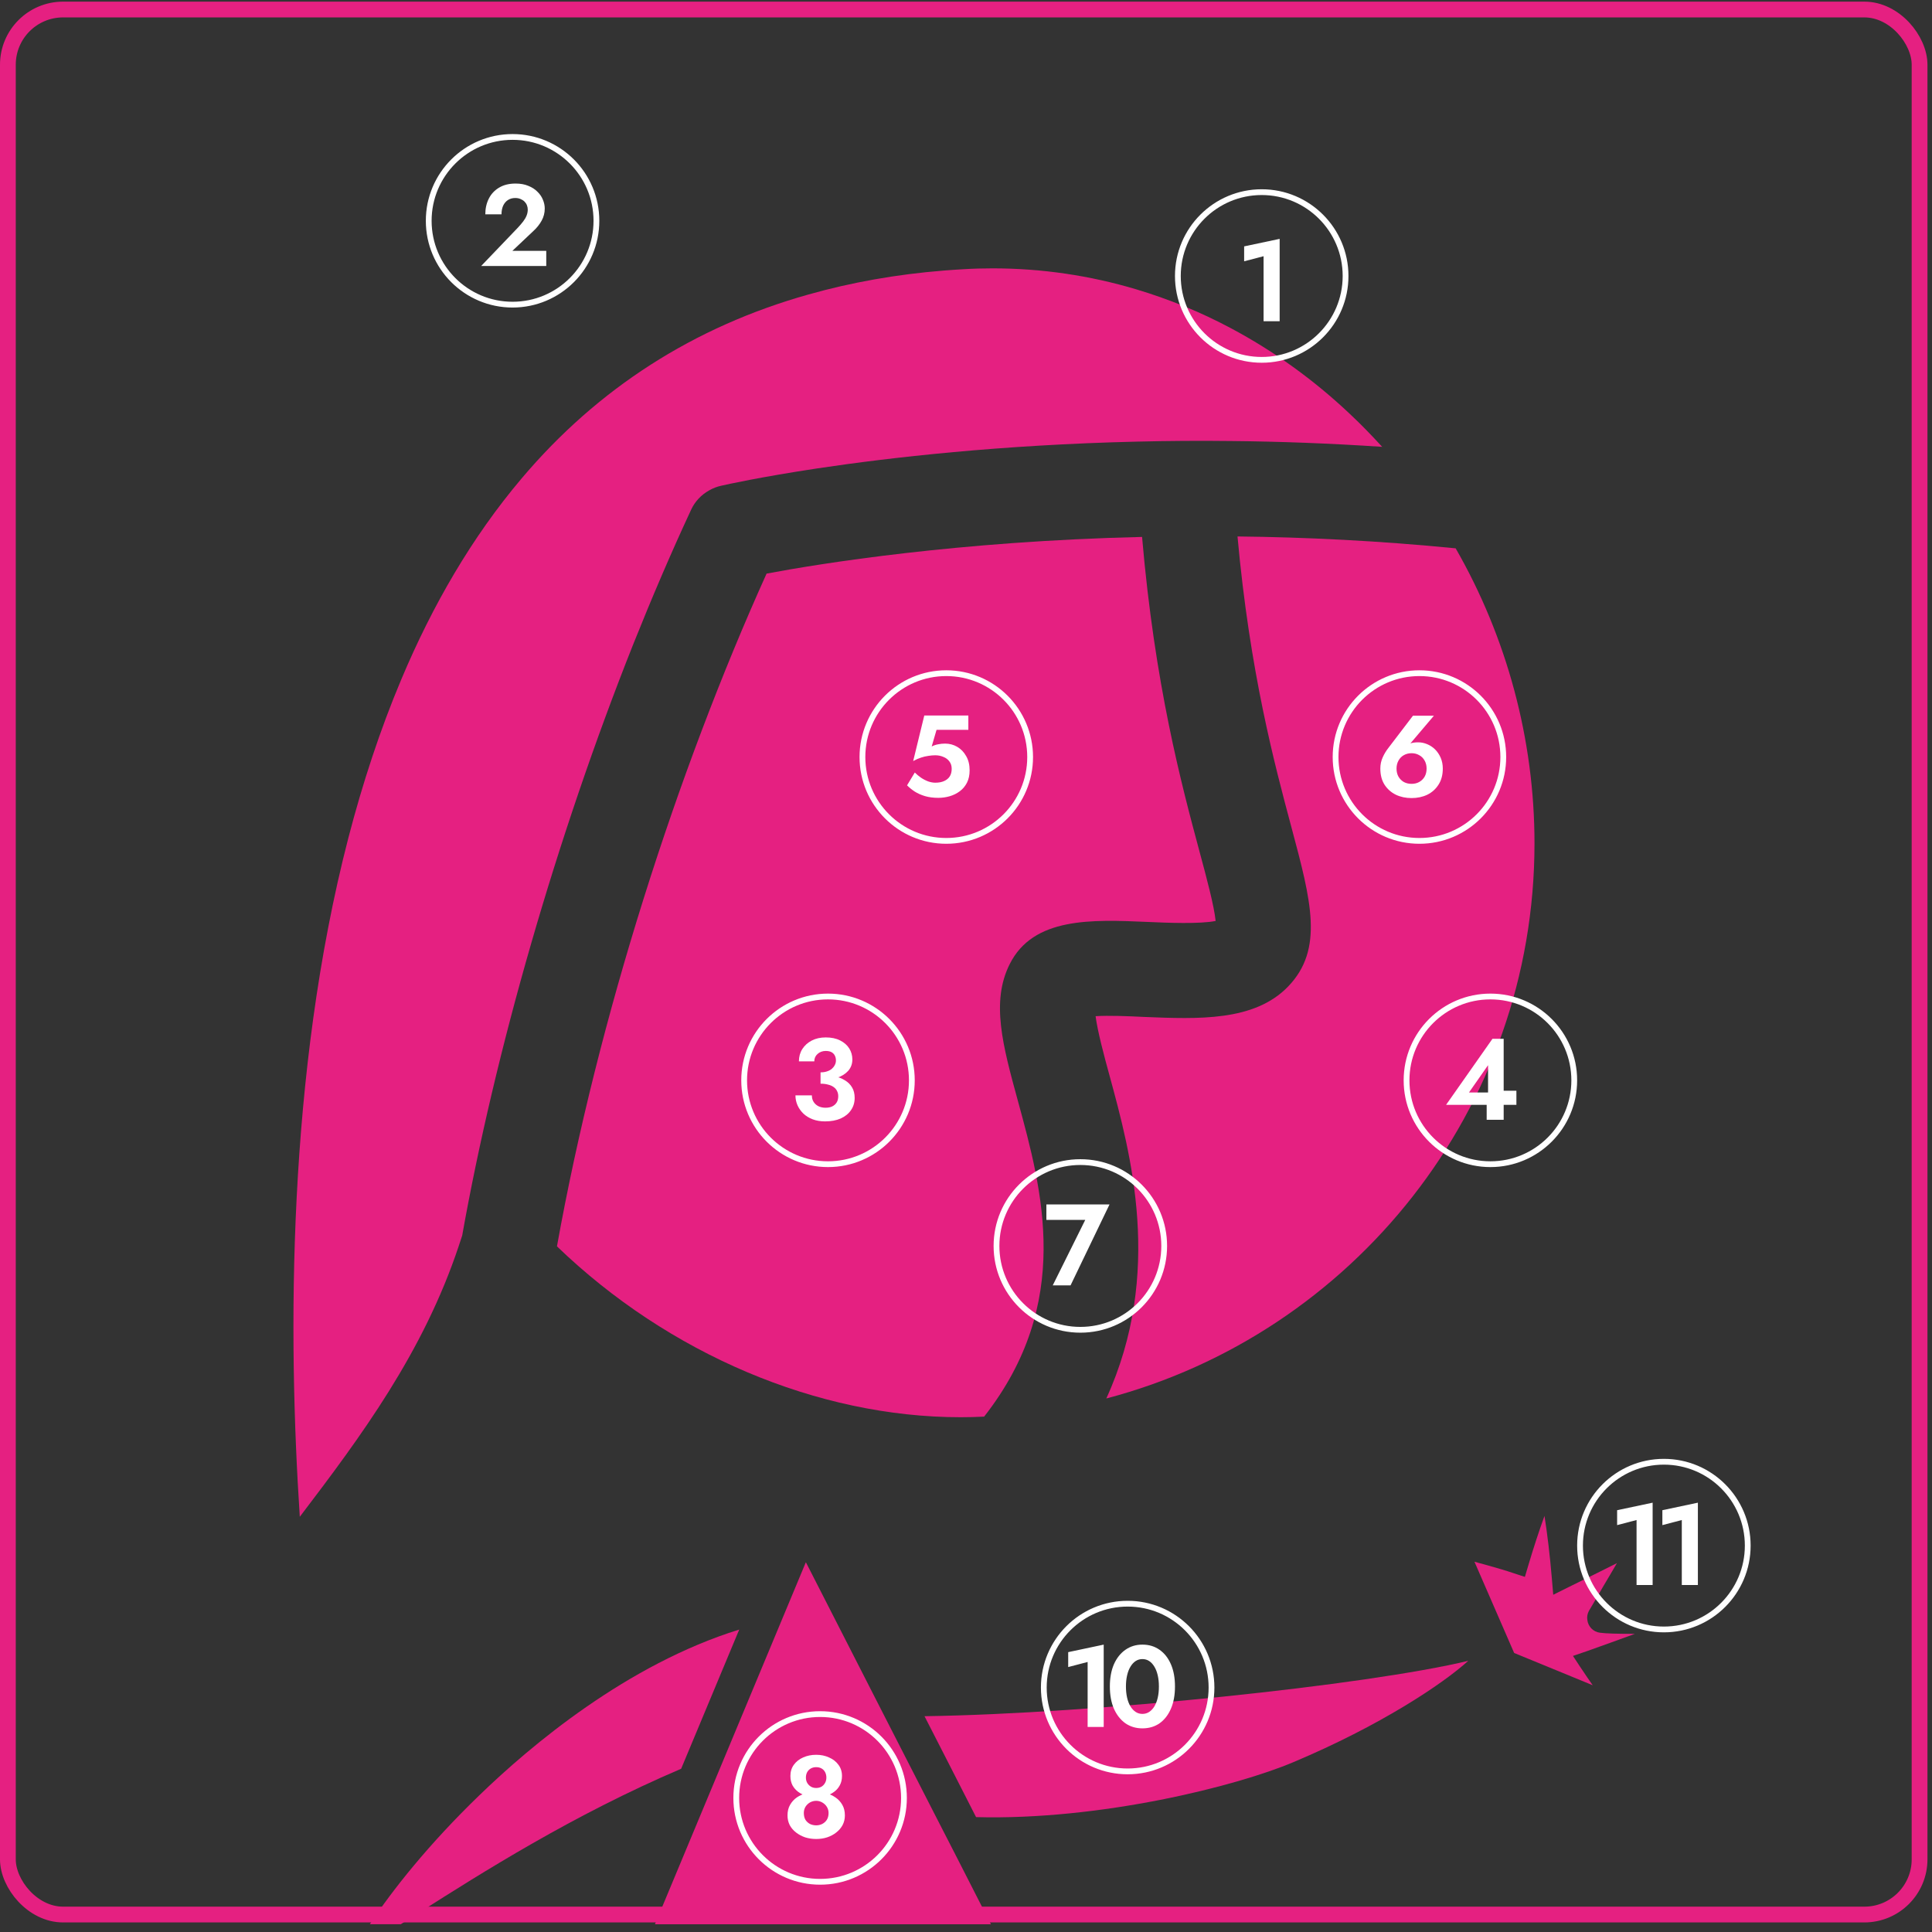 <svg width="245" height="245" viewBox="0 0 245 245" fill="none" xmlns="http://www.w3.org/2000/svg">
<rect x="0" y="0" width="245" height="245" fill="#333333" stroke="none"/>
<rect x="1" y="1.208" width="242.424" height="241.578" rx="7" stroke="#E52081" stroke-width="2"/>
<g clip-path="url(#clip0_190_2696)">
<path d="M194.592 106.943C194.592 140.697 171.494 169.14 140.294 177.343C147.551 161.443 143.373 146.203 140.7 136.392C140.024 133.939 139.186 130.793 138.933 128.865C140.624 128.755 143.187 128.865 145.047 128.958C151.949 129.237 159.07 129.55 163.358 125.092C167.908 120.365 166.267 114.233 163.781 104.955C161.624 96.895 158.495 85.24 156.93 68.029C165.616 68.122 174.894 68.579 184.595 69.535C191.074 80.817 194.592 93.74 194.592 106.951V106.943Z" fill="#E52081"/>
<path d="M154.156 116.787C152.168 117.193 147.973 117.024 145.58 116.914C138.416 116.601 131.024 116.288 128.039 122.268C125.645 127.038 127.159 132.577 129.071 139.572C132.2 151.006 136.082 165.232 124.8 179.644C123.81 179.694 122.812 179.72 121.814 179.72C103.664 179.72 84.761 171.677 70.629 158.052C75.822 129.152 85.853 97.901 97.211 72.74C103.952 71.471 121.434 68.638 144.827 68.088C146.443 86.864 149.817 99.449 152.134 108.067C153.014 111.323 153.978 114.935 154.156 116.787Z" fill="#E52081"/>
<path d="M175.266 56.663C168.644 56.223 162.267 55.986 156.177 55.927C152.016 55.876 147.99 55.91 144.125 56.003C126.948 56.409 112.925 58.007 103.673 59.394C96.382 60.494 92.06 61.458 91.511 61.585L91.435 61.602C90.936 61.712 90.445 61.898 89.997 62.151L89.938 62.185C88.94 62.735 88.136 63.581 87.654 64.613C85.1 70.102 82.647 75.836 80.296 81.714C70.519 106.3 62.738 133.508 58.611 156.682L58.188 157.967C53.68 171.516 45.781 182.147 38.017 192.347C36.503 169.3 36.418 136.206 44.182 106.232C45.984 99.314 48.191 92.556 50.897 86.137C54.839 76.766 59.846 68.114 66.155 60.663C75.813 49.237 88.001 41.43 102.522 37.345C107.935 35.815 113.644 34.791 119.691 34.309C120.52 34.25 121.332 34.182 122.161 34.14C123.396 34.064 124.631 34.03 125.874 34.03C132.09 34.03 138.222 34.935 144.1 36.694C148.227 37.929 152.253 39.57 156.101 41.625C161.48 44.492 166.555 48.12 171.189 52.501C172.61 53.829 173.972 55.242 175.274 56.663H175.266Z" fill="#E52081"/>
<path d="M186.194 210.607C182.938 213.567 174.971 218.853 164.035 223.454C156.787 226.524 139.516 230.854 123.777 230.431L120.555 224.114L117.239 217.635C138.831 217.322 173.431 213.694 186.202 210.607H186.194Z" fill="#E52081"/>
<path d="M125.663 244.023H83.054L102.193 198.107L109.746 212.899L112.173 217.652L118.559 230.127L121.189 235.252L125.663 244.023Z" fill="#E52081"/>
<path d="M93.743 206.649L86.377 224.3C72.684 230.136 61.029 237.536 53.172 242.526C52.386 243.025 51.591 243.524 50.821 244.014H46.905C49.671 239.786 54.382 233.84 60.801 227.649C67.28 221.374 79.535 211.047 93.743 206.649Z" fill="#E52081"/>
<path d="M200.537 211.605C201.053 212.383 201.535 213.085 201.975 213.711C201.146 213.364 200.292 213.026 199.429 212.662C196.646 211.52 192.012 209.617 192.012 209.617L186.979 198.047C186.979 198.047 190.261 198.919 191.902 199.485L193.373 199.967L193.813 198.487C194.439 196.364 195.2 194.039 195.86 192.237C196.207 194.411 196.562 197.379 196.782 200.043L196.968 202.234L198.938 201.253C200.689 200.39 203.015 199.257 205.045 198.225C204.47 199.223 203.861 200.238 203.37 201.067C202.296 202.911 201.78 203.815 201.493 204.281C201.307 204.627 201.23 205.016 201.29 205.405C201.383 206.268 202.042 206.936 202.88 207.046C203.709 207.156 205.036 207.19 207.328 207.19C205.451 207.875 203.328 208.645 201.298 209.364L199.471 209.989L200.537 211.613V211.605Z" fill="#E52081"/>
<circle cx="105" cy="137" r="10.633" stroke="white" stroke-width="0.733"/>
<circle cx="189" cy="137" r="10.633" stroke="white" stroke-width="0.733"/>
<circle cx="120" cy="96" r="10.633" stroke="white" stroke-width="0.733"/>
<circle cx="137" cy="158" r="10.633" stroke="white" stroke-width="0.733"/>
<circle cx="104" cy="228" r="10.633" stroke="white" stroke-width="0.733"/>
<circle cx="143" cy="214" r="10.633" stroke="white" stroke-width="0.733"/>
<circle cx="180" cy="96" r="10.633" stroke="white" stroke-width="0.733"/>
<path d="M104.055 136.999C104.827 136.999 105.517 136.896 106.123 136.691C106.729 136.485 107.208 136.187 107.56 135.796C107.912 135.395 108.088 134.916 108.088 134.359C108.088 133.84 107.956 133.371 107.692 132.951C107.428 132.53 107.042 132.193 106.534 131.939C106.035 131.684 105.429 131.557 104.715 131.557C104.04 131.557 103.449 131.689 102.94 131.953C102.432 132.217 102.031 132.579 101.738 133.039C101.454 133.488 101.312 134.007 101.312 134.593H103.263C103.263 134.212 103.4 133.899 103.674 133.655C103.957 133.4 104.304 133.273 104.715 133.273C105.008 133.273 105.248 133.322 105.434 133.42C105.619 133.518 105.761 133.66 105.859 133.845C105.957 134.031 106.006 134.246 106.006 134.491C106.006 134.686 105.957 134.877 105.859 135.063C105.771 135.239 105.644 135.4 105.478 135.547C105.311 135.684 105.106 135.791 104.862 135.869C104.627 135.948 104.358 135.987 104.055 135.987V136.999ZM104.627 142.205C105.39 142.205 106.05 142.083 106.607 141.839C107.174 141.584 107.609 141.232 107.912 140.783C108.225 140.333 108.382 139.815 108.382 139.228C108.382 138.71 108.274 138.27 108.059 137.908C107.844 137.536 107.541 137.233 107.15 136.999C106.759 136.754 106.299 136.578 105.771 136.471C105.253 136.363 104.681 136.309 104.055 136.309V137.424C104.417 137.424 104.735 137.463 105.008 137.541C105.292 137.61 105.527 137.712 105.712 137.849C105.908 137.986 106.055 138.157 106.152 138.363C106.25 138.558 106.299 138.773 106.299 139.008C106.299 139.331 106.231 139.6 106.094 139.815C105.957 140.03 105.766 140.196 105.522 140.313C105.287 140.421 105.008 140.475 104.686 140.475C104.373 140.475 104.084 140.416 103.82 140.299C103.556 140.172 103.346 139.991 103.19 139.756C103.033 139.521 102.955 139.238 102.955 138.905H100.872C100.872 139.345 100.96 139.766 101.136 140.167C101.312 140.558 101.562 140.91 101.884 141.223C102.207 141.526 102.598 141.765 103.058 141.941C103.517 142.117 104.04 142.205 104.627 142.205Z" fill="white"/>
<path d="M183.379 140.108H192.297V138.319H190.199L189.95 138.539H186.283L188.703 135.077V139.257L188.527 139.419V142H190.683V131.733H189.261L183.379 140.108Z" fill="white"/>
<path d="M122.959 97.685C122.959 96.981 122.812 96.38 122.519 95.881C122.236 95.373 121.859 94.982 121.39 94.708C120.92 94.434 120.407 94.297 119.85 94.297C119.547 94.297 119.253 94.327 118.97 94.385C118.686 94.434 118.412 94.527 118.148 94.664L118.764 92.552H122.798V90.733H117.21L115.802 96.512C116.154 96.316 116.486 96.17 116.799 96.072C117.122 95.964 117.435 95.891 117.738 95.852C118.041 95.803 118.329 95.779 118.603 95.779C118.975 95.779 119.317 95.847 119.63 95.984C119.952 96.111 120.207 96.302 120.392 96.556C120.588 96.81 120.686 97.123 120.686 97.495C120.686 97.876 120.603 98.199 120.436 98.463C120.27 98.717 120.031 98.912 119.718 99.049C119.415 99.186 119.043 99.255 118.603 99.255C118.32 99.255 118.021 99.201 117.708 99.093C117.396 98.976 117.092 98.82 116.799 98.624C116.516 98.428 116.252 98.208 116.007 97.964L115.024 99.592C115.308 99.876 115.636 100.14 116.007 100.384C116.379 100.619 116.809 100.809 117.298 100.956C117.796 101.103 118.359 101.176 118.984 101.176C119.483 101.176 119.967 101.108 120.436 100.971C120.906 100.834 121.331 100.624 121.712 100.34C122.094 100.056 122.397 99.695 122.622 99.255C122.847 98.815 122.959 98.292 122.959 97.685Z" fill="white"/>
<path d="M132.693 154.699H137.621L133.5 163H135.759L140.701 152.733H132.693V154.699Z" fill="white"/>
<path d="M100.233 225.212C100.233 225.662 100.321 226.058 100.497 226.4C100.682 226.732 100.927 227.011 101.23 227.236C101.543 227.461 101.895 227.632 102.286 227.749C102.677 227.867 103.083 227.925 103.503 227.925C103.924 227.925 104.329 227.867 104.721 227.749C105.112 227.632 105.459 227.461 105.762 227.236C106.075 227.011 106.319 226.732 106.495 226.4C106.681 226.058 106.774 225.662 106.774 225.212C106.774 224.664 106.622 224.19 106.319 223.789C106.026 223.388 105.63 223.08 105.131 222.865C104.642 222.64 104.1 222.528 103.503 222.528C102.897 222.528 102.345 222.64 101.846 222.865C101.357 223.08 100.966 223.388 100.673 223.789C100.379 224.19 100.233 224.664 100.233 225.212ZM102.198 225.417C102.198 225.163 102.252 224.933 102.359 224.728C102.477 224.523 102.633 224.366 102.829 224.259C103.024 224.151 103.249 224.097 103.503 224.097C103.757 224.097 103.982 224.151 104.178 224.259C104.373 224.366 104.525 224.523 104.633 224.728C104.74 224.933 104.794 225.163 104.794 225.417C104.794 225.681 104.735 225.911 104.618 226.107C104.51 226.302 104.359 226.459 104.163 226.576C103.968 226.684 103.748 226.737 103.503 226.737C103.259 226.737 103.039 226.684 102.843 226.576C102.648 226.459 102.491 226.302 102.374 226.107C102.257 225.911 102.198 225.681 102.198 225.417ZM99.866 230.213C99.866 230.663 99.959 231.074 100.145 231.445C100.34 231.807 100.609 232.12 100.951 232.384C101.293 232.648 101.68 232.853 102.11 233C102.55 233.137 103.014 233.205 103.503 233.205C103.992 233.205 104.452 233.137 104.882 233C105.322 232.853 105.708 232.648 106.041 232.384C106.383 232.12 106.652 231.807 106.847 231.445C107.043 231.074 107.141 230.663 107.141 230.213C107.141 229.695 107.033 229.25 106.818 228.879C106.603 228.497 106.314 228.184 105.953 227.94C105.601 227.696 105.209 227.515 104.779 227.397C104.349 227.28 103.924 227.221 103.503 227.221C103.083 227.221 102.657 227.28 102.227 227.397C101.797 227.515 101.401 227.696 101.039 227.94C100.687 228.184 100.404 228.497 100.189 228.879C99.973 229.25 99.866 229.695 99.866 230.213ZM101.934 229.905C101.934 229.622 102.002 229.363 102.139 229.128C102.286 228.893 102.477 228.708 102.711 228.571C102.956 228.434 103.22 228.365 103.503 228.365C103.777 228.365 104.031 228.434 104.266 228.571C104.51 228.708 104.706 228.893 104.853 229.128C104.999 229.363 105.073 229.622 105.073 229.905C105.073 230.248 104.999 230.536 104.853 230.771C104.706 230.996 104.51 231.172 104.266 231.299C104.031 231.416 103.777 231.475 103.503 231.475C103.22 231.475 102.956 231.416 102.711 231.299C102.477 231.172 102.286 230.996 102.139 230.771C102.002 230.536 101.934 230.248 101.934 229.905Z" fill="white"/>
<path d="M135.46 211.403L137.924 210.757V219H139.963V208.557L135.46 209.511V211.403ZM142.782 213.867C142.782 213.348 142.831 212.879 142.929 212.459C143.026 212.028 143.168 211.662 143.354 211.359C143.54 211.046 143.76 210.806 144.014 210.64C144.268 210.474 144.552 210.391 144.865 210.391C145.187 210.391 145.476 210.474 145.73 210.64C145.984 210.806 146.204 211.046 146.39 211.359C146.576 211.662 146.718 212.028 146.815 212.459C146.913 212.879 146.962 213.348 146.962 213.867C146.962 214.385 146.913 214.859 146.815 215.289C146.718 215.71 146.576 216.076 146.39 216.389C146.204 216.692 145.984 216.927 145.73 217.093C145.476 217.26 145.187 217.343 144.865 217.343C144.552 217.343 144.268 217.26 144.014 217.093C143.76 216.927 143.54 216.692 143.354 216.389C143.168 216.076 143.026 215.71 142.929 215.289C142.831 214.859 142.782 214.385 142.782 213.867ZM140.743 213.867C140.743 214.952 140.914 215.891 141.257 216.683C141.609 217.475 142.093 218.091 142.709 218.531C143.334 218.961 144.053 219.176 144.865 219.176C145.706 219.176 146.434 218.961 147.05 218.531C147.666 218.091 148.145 217.475 148.487 216.683C148.83 215.891 149.001 214.952 149.001 213.867C149.001 212.781 148.83 211.843 148.487 211.051C148.145 210.259 147.666 209.648 147.05 209.217C146.434 208.777 145.706 208.557 144.865 208.557C144.053 208.557 143.334 208.777 142.709 209.217C142.093 209.648 141.609 210.259 141.257 211.051C140.914 211.843 140.743 212.781 140.743 213.867Z" fill="white"/>
<path d="M177.096 97.465C177.096 97.084 177.179 96.747 177.345 96.453C177.511 96.15 177.736 95.92 178.02 95.764C178.313 95.598 178.641 95.515 179.003 95.515C179.364 95.515 179.687 95.598 179.971 95.764C180.264 95.92 180.494 96.15 180.66 96.453C180.826 96.747 180.909 97.084 180.909 97.465C180.909 97.856 180.826 98.199 180.66 98.492C180.494 98.776 180.264 99 179.971 99.167C179.687 99.323 179.364 99.401 179.003 99.401C178.641 99.401 178.313 99.323 178.02 99.167C177.736 99 177.511 98.776 177.345 98.492C177.179 98.199 177.096 97.856 177.096 97.465ZM179.179 90.763L176.069 94.84C175.776 95.212 175.531 95.617 175.336 96.057C175.14 96.488 175.043 96.957 175.043 97.465C175.043 98.267 175.219 98.947 175.571 99.504C175.932 100.061 176.411 100.487 177.008 100.78C177.604 101.064 178.269 101.205 179.003 101.205C179.736 101.205 180.401 101.064 180.997 100.78C181.594 100.487 182.068 100.061 182.42 99.504C182.782 98.947 182.963 98.267 182.963 97.465C182.963 96.967 182.875 96.512 182.699 96.101C182.523 95.691 182.288 95.339 181.995 95.045C181.701 94.752 181.364 94.527 180.983 94.371C180.611 94.214 180.23 94.136 179.839 94.136C179.477 94.136 179.169 94.175 178.915 94.253C178.67 94.332 178.421 94.503 178.167 94.767L178.548 94.635L181.833 90.763H179.179Z" fill="white"/>
</g>
<circle cx="211" cy="196" r="10.633" stroke="white" stroke-width="0.733"/>
<path d="M205.07 193.403L207.534 192.757V201H209.573V190.557L205.07 191.511V193.403ZM210.808 193.403L213.272 192.757V201H215.311V190.557L210.808 191.511V193.403Z" fill="white"/>
<circle cx="160" cy="35" r="10.633" stroke="white" stroke-width="0.733"/>
<path d="M157.772 33.136L160.236 32.491V40.733H162.275V30.291L157.772 31.244V33.136Z" fill="white"/>
<circle cx="65" cy="28" r="10.633" stroke="white" stroke-width="0.733"/>
<path d="M61.014 33.733H69.272V31.812H64.974L67.644 29.289C68.074 28.898 68.421 28.463 68.685 27.984C68.949 27.505 69.081 26.992 69.081 26.444C69.081 26.073 69.003 25.701 68.846 25.329C68.7 24.958 68.47 24.62 68.157 24.317C67.854 24.005 67.468 23.755 66.998 23.569C66.539 23.374 66.001 23.276 65.385 23.276C64.554 23.276 63.85 23.452 63.273 23.804C62.706 24.146 62.276 24.611 61.982 25.197C61.689 25.784 61.542 26.444 61.542 27.177H63.596C63.596 26.767 63.664 26.405 63.801 26.092C63.948 25.779 64.148 25.54 64.402 25.373C64.666 25.197 64.979 25.109 65.341 25.109C65.595 25.109 65.82 25.153 66.016 25.241C66.211 25.32 66.377 25.427 66.514 25.564C66.651 25.701 66.754 25.857 66.822 26.033C66.891 26.209 66.925 26.39 66.925 26.576C66.925 26.84 66.876 27.094 66.778 27.339C66.681 27.583 66.539 27.828 66.353 28.072C66.167 28.317 65.942 28.581 65.678 28.864L61.014 33.733Z" fill="white"/>
<defs>
<clipPath id="clip0_190_2696">
<rect width="170.124" height="209.984" fill="white" transform="translate(37.213 34.038)"/>
</clipPath>
</defs>
</svg>
